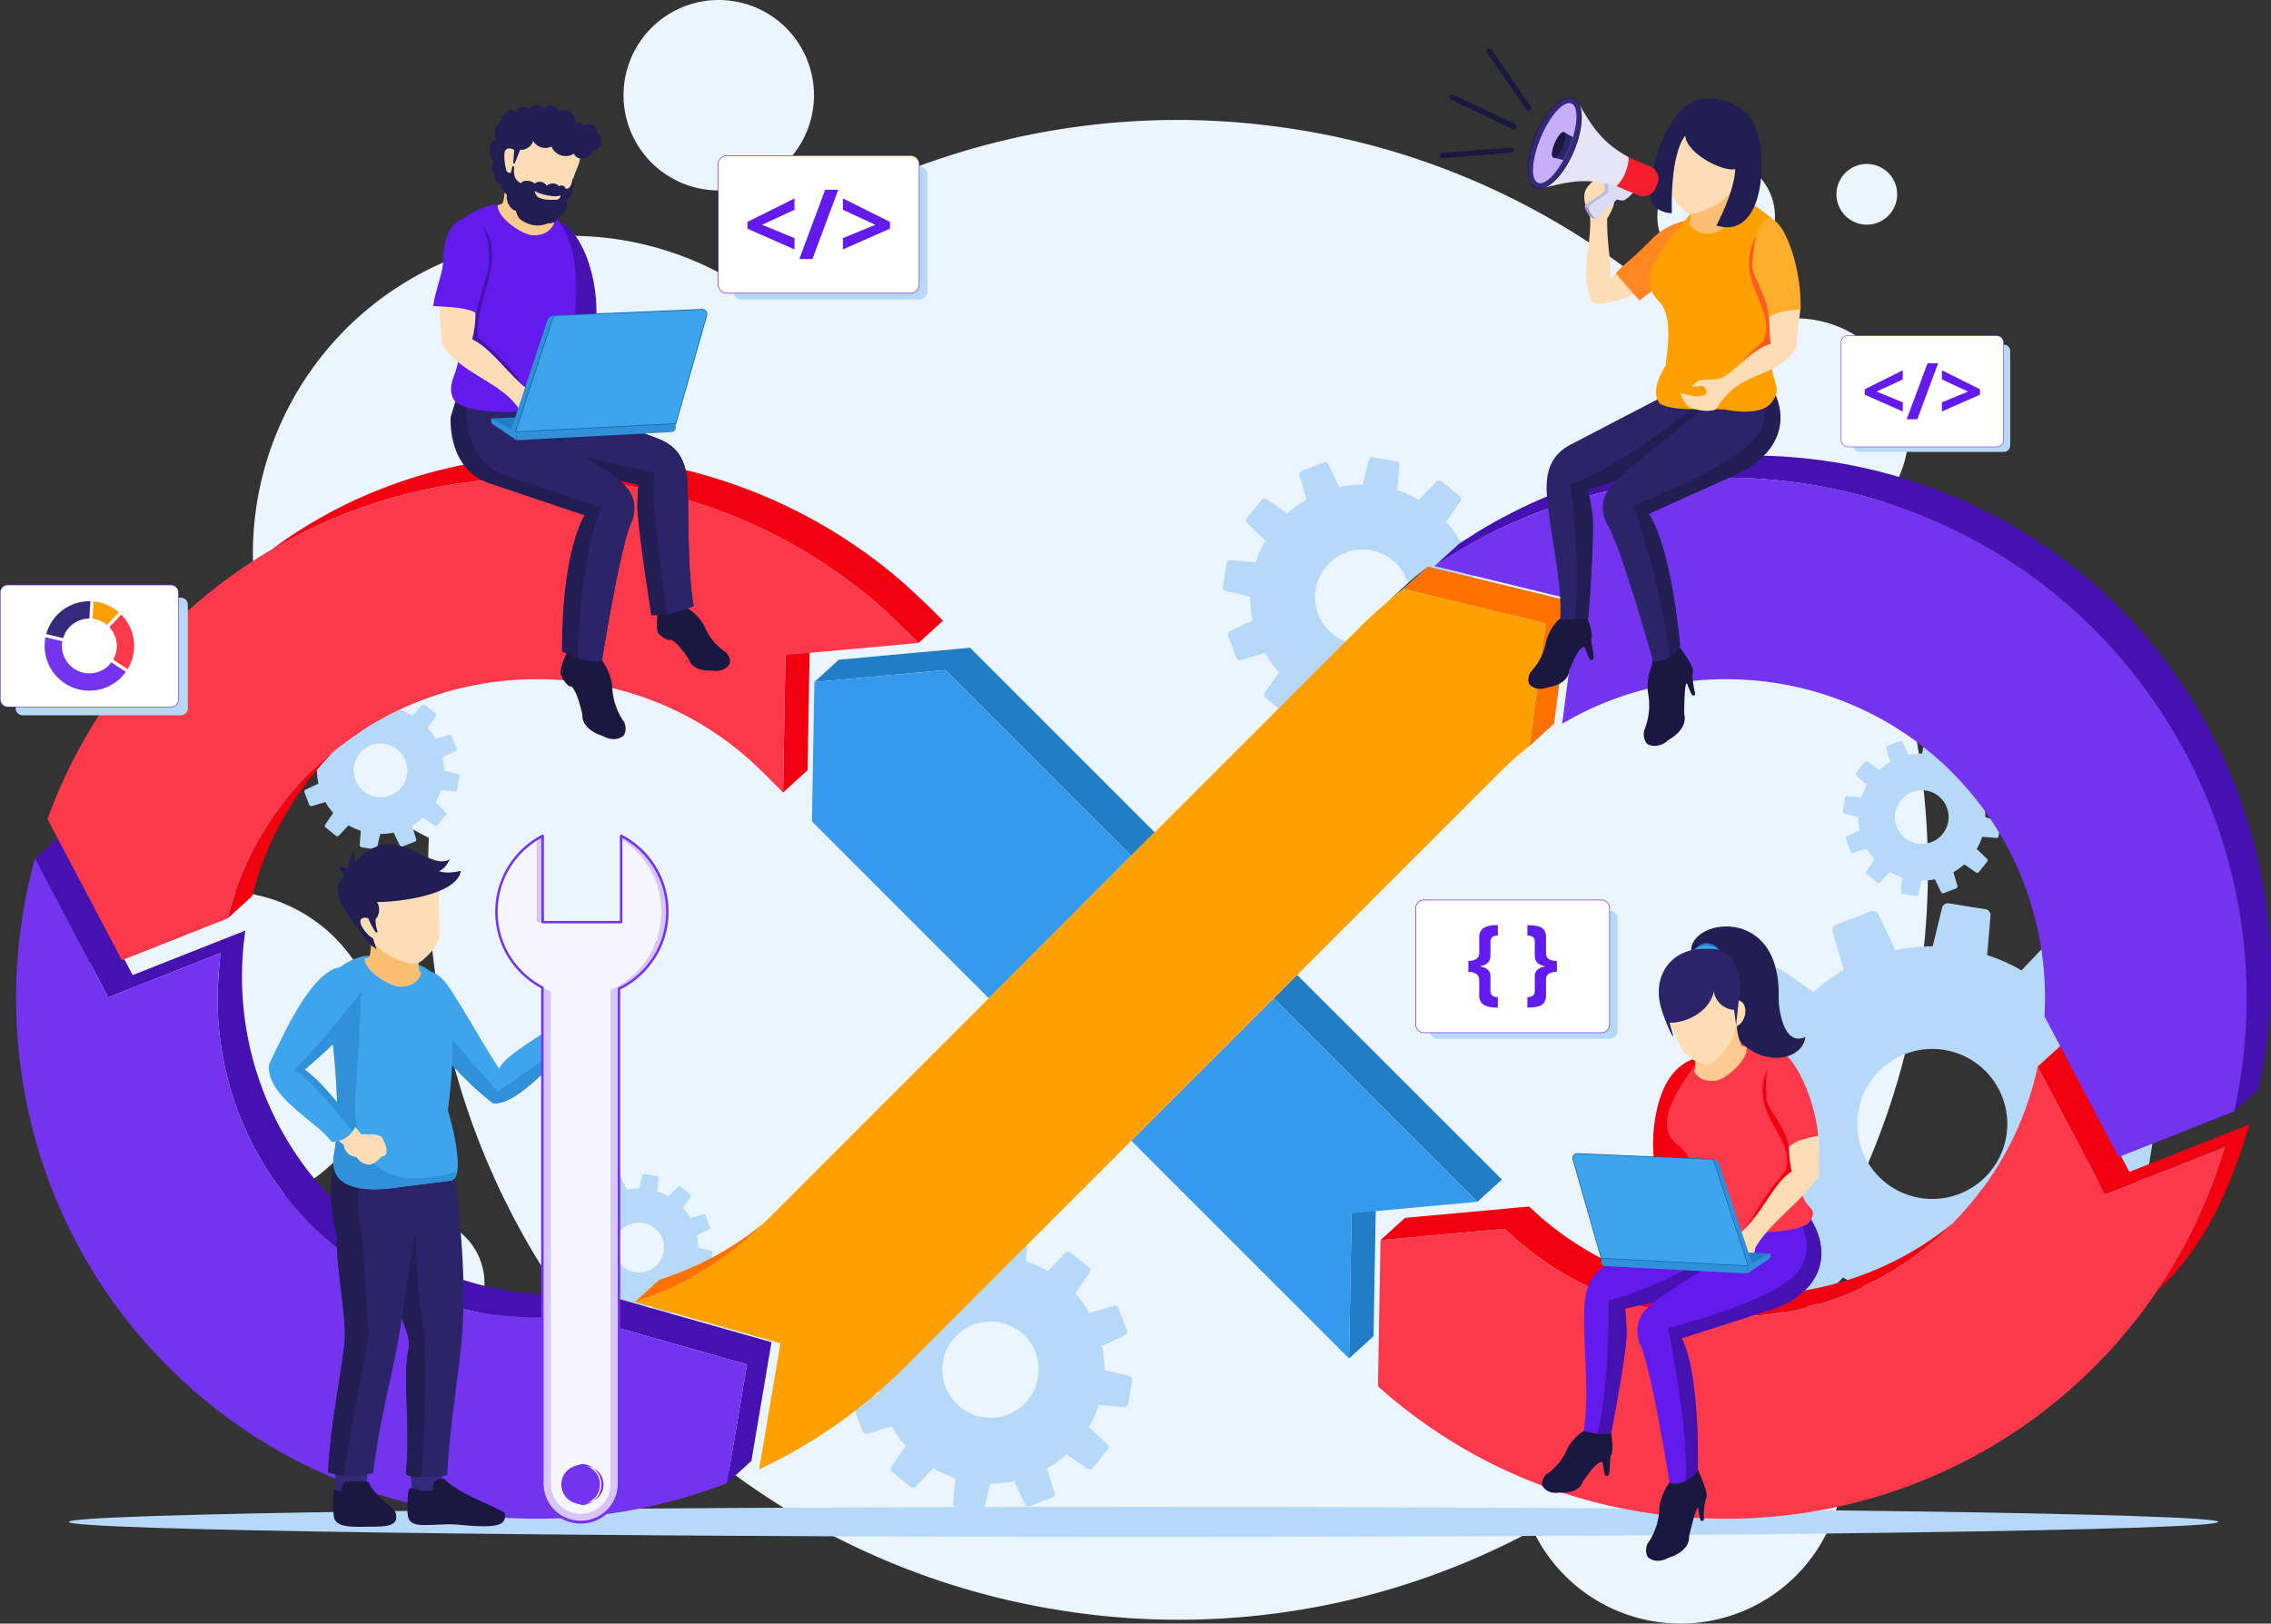 <svg xmlns="http://www.w3.org/2000/svg" width="610" height="436.162" viewBox="0 0 610 436.162">
  <rect x="0" y="0" width="610" height="436.162" fill="#333333" stroke="none"/>
  <g id="Grupo_155893" data-name="Grupo 155893" transform="translate(-180 -17525.004)">
    <g id="Grupo_12" data-name="Grupo 12" transform="translate(197.505 17525.004)">
      <path id="Trazado_140" data-name="Trazado 140" d="M649.791,363.94A42.428,42.428,0,1,1,601.6,399.688a42.429,42.429,0,0,1,48.191-35.748M780.44,124.283a25.577,25.577,0,1,1-29.05,21.549A25.577,25.577,0,0,1,780.44,124.283Zm266.48,42.266a15.792,15.792,0,1,1-17.937,13.306A15.792,15.792,0,0,1,1046.919,166.549ZM698.65,451.243a17.718,17.718,0,1,1-20.124,14.928A17.718,17.718,0,0,1,698.65,451.243Zm387.612-283.106a8.154,8.154,0,1,1-9.261,6.87A8.153,8.153,0,0,1,1086.261,168.137Zm-156.667-9.7A200.519,200.519,0,0,1,1045.079,217.9a30.308,30.308,0,1,1,34.746,48.9A201.534,201.534,0,0,1,1059.952,480.2,43.864,43.864,0,1,1,995.4,535.109a200.493,200.493,0,0,1-124.881,21.808C767.5,541.645,694.338,450.888,698.814,349.075a85.341,85.341,0,1,1,78.852-151.346A200.806,200.806,0,0,1,929.594,158.438Z" transform="translate(-601.136 -124.003)" fill="#ebf5ff" fill-rule="evenodd"/>
    </g>
    <g id="Grupo_13" data-name="Grupo 13" transform="translate(180 17538.055)">
      <path id="Trazado_141" data-name="Trazado 141" d="M1276.377,529a20.148,20.148,0,1,1,16.708,23.08A20.148,20.148,0,0,1,1276.377,529m61.292-20.534a47.444,47.444,0,0,0-5.932-8.208l6.075-8.746a1.582,1.582,0,0,0-.3-2.125l-7.784-6.326a1.577,1.577,0,0,0-2.138.136l-7.37,7.729a48.048,48.048,0,0,0-9.2-4.109l.888-10.626a1.575,1.575,0,0,0-1.323-1.69l-9.9-1.586a1.583,1.583,0,0,0-1.784,1.187l-2.516,10.365a47.43,47.43,0,0,0-10.025,1.048l-4.54-9.641a1.578,1.578,0,0,0-1.992-.8l-9.37,3.578a1.576,1.576,0,0,0-.952,1.919l3.006,10.241a47.429,47.429,0,0,0-8.167,5.909l-8.746-6.074a1.583,1.583,0,0,0-2.125.3l-6.325,7.785a1.575,1.575,0,0,0,.136,2.137l7.728,7.371a48.043,48.043,0,0,0-4.108,9.2l-10.626-.889a1.577,1.577,0,0,0-1.69,1.323l-1.586,9.9a1.581,1.581,0,0,0,1.186,1.783l10.365,2.516A47.442,47.442,0,0,0,1249.6,542.1l-9.641,4.541a1.576,1.576,0,0,0-.8,1.991l3.578,9.37a1.576,1.576,0,0,0,1.919.951l10.241-3.005a47.481,47.481,0,0,0,5.877,8.13l-6.049,8.784a1.581,1.581,0,0,0,.3,2.12l7.784,6.326a1.576,1.576,0,0,0,2.141-.141l7.329-7.745a47.984,47.984,0,0,0,9.192,4.117l-.848,10.647a1.577,1.577,0,0,0,1.324,1.684l9.9,1.586a1.58,1.58,0,0,0,1.785-1.191l2.471-10.359a47.425,47.425,0,0,0,10.026-1.038l4.586,9.637a1.576,1.576,0,0,0,1.988.8l9.37-3.579a1.575,1.575,0,0,0,.949-1.925l-3.041-10.213a47.405,47.405,0,0,0,8.172-5.9l8.785,6.049a1.581,1.581,0,0,0,2.12-.3l6.325-7.784a1.575,1.575,0,0,0-.14-2.141l-7.745-7.328a47.989,47.989,0,0,0,4.117-9.193l10.647.848a1.575,1.575,0,0,0,1.684-1.323l1.587-9.9a1.582,1.582,0,0,0-1.193-1.785l-10.358-2.47a47.4,47.4,0,0,0-1.039-10.027l9.638-4.585a1.576,1.576,0,0,0,.8-1.988l-3.578-9.37a1.577,1.577,0,0,0-1.926-.95Z" transform="translate(-777.252 -243.296)" fill="#b7d9f9" fill-rule="evenodd"/>
      <path id="Trazado_142" data-name="Trazado 142" d="M1073.17,336.169a12.751,12.751,0,1,1,10.574,14.607,12.751,12.751,0,0,1-10.574-14.607m38.791-13a30.033,30.033,0,0,0-3.754-5.195l3.845-5.535a1,1,0,0,0-.191-1.345l-4.926-4a1,1,0,0,0-1.353.086l-4.665,4.891a30.406,30.406,0,0,0-5.82-2.6l.563-6.725a1,1,0,0,0-.837-1.07l-6.268-1a1,1,0,0,0-1.129.75l-1.592,6.561a30.018,30.018,0,0,0-6.344.663l-2.874-6.1a1,1,0,0,0-1.261-.507l-5.93,2.265a1,1,0,0,0-.6,1.214l1.9,6.481a30.015,30.015,0,0,0-5.168,3.74l-5.535-3.845a1,1,0,0,0-1.345.191l-4,4.926a1,1,0,0,0,.086,1.353l4.891,4.665a30.345,30.345,0,0,0-2.6,5.821l-6.725-.563a1,1,0,0,0-1.07.837l-1,6.268a1,1,0,0,0,.75,1.129l6.56,1.592a29.967,29.967,0,0,0,.664,6.344l-6.1,2.874a1,1,0,0,0-.508,1.26l2.265,5.93a1,1,0,0,0,1.214.6l6.482-1.9a29.99,29.99,0,0,0,3.72,5.146l-3.829,5.56a1,1,0,0,0,.193,1.342l4.926,4a1,1,0,0,0,1.356-.089l4.638-4.9a30.392,30.392,0,0,0,5.818,2.605l-.537,6.739a1,1,0,0,0,.838,1.065l6.268,1a1,1,0,0,0,1.13-.755l1.563-6.556a29.981,29.981,0,0,0,6.346-.657l2.9,6.1a1,1,0,0,0,1.259.5l5.93-2.265a1,1,0,0,0,.6-1.218l-1.925-6.464a30.041,30.041,0,0,0,5.172-3.735l5.56,3.829a1,1,0,0,0,1.341-.193l4-4.926a1,1,0,0,0-.088-1.355l-4.9-4.638a30.372,30.372,0,0,0,2.605-5.818l6.738.537a1,1,0,0,0,1.066-.837l1-6.268a1,1,0,0,0-.755-1.129l-6.556-1.564a29.977,29.977,0,0,0-.657-6.346l6.1-2.9a1,1,0,0,0,.5-1.259l-2.265-5.93a1,1,0,0,0-1.218-.6Z" transform="translate(-719.778 -190.85)" fill="#b7d9f9" fill-rule="evenodd"/>
      <path id="Trazado_143" data-name="Trazado 143" d="M1301.772,429.187a7.206,7.206,0,1,1,5.976,8.255,7.206,7.206,0,0,1-5.976-8.255m21.922-7.344a16.949,16.949,0,0,0-2.122-2.936l2.173-3.128a.565.565,0,0,0-.108-.76l-2.784-2.263a.565.565,0,0,0-.764.049l-2.636,2.765a17.171,17.171,0,0,0-3.29-1.47l.318-3.8a.564.564,0,0,0-.473-.6l-3.543-.567a.566.566,0,0,0-.638.424l-.9,3.708a16.979,16.979,0,0,0-3.585.374l-1.624-3.448a.564.564,0,0,0-.712-.287l-3.352,1.28a.564.564,0,0,0-.34.686l1.075,3.663a17,17,0,0,0-2.921,2.113l-3.128-2.172a.566.566,0,0,0-.76.107l-2.262,2.785a.563.563,0,0,0,.049.764l2.764,2.636a17.189,17.189,0,0,0-1.469,3.29l-3.8-.318a.563.563,0,0,0-.6.473l-.567,3.543a.567.567,0,0,0,.424.638l3.708.9a16.954,16.954,0,0,0,.375,3.586l-3.448,1.624a.564.564,0,0,0-.287.712l1.28,3.351a.565.565,0,0,0,.686.341l3.663-1.075a16.946,16.946,0,0,0,2.1,2.908l-2.164,3.142a.565.565,0,0,0,.109.758l2.784,2.263a.564.564,0,0,0,.766-.05l2.621-2.77a17.2,17.2,0,0,0,3.288,1.472l-.3,3.808a.564.564,0,0,0,.473.6l3.543.567a.565.565,0,0,0,.638-.426l.883-3.7a16.924,16.924,0,0,0,3.586-.371l1.64,3.447a.564.564,0,0,0,.712.285l3.352-1.28a.564.564,0,0,0,.339-.689l-1.088-3.653a16.953,16.953,0,0,0,2.923-2.111l3.142,2.164a.565.565,0,0,0,.758-.108l2.262-2.784a.564.564,0,0,0-.05-.766l-2.77-2.621a17.206,17.206,0,0,0,1.472-3.288l3.808.3a.564.564,0,0,0,.6-.474l.567-3.542a.566.566,0,0,0-.426-.639l-3.7-.883a16.886,16.886,0,0,0-.371-3.586l3.448-1.641a.563.563,0,0,0,.284-.711l-1.28-3.352a.564.564,0,0,0-.689-.339Z" transform="translate(-792.691 -223.877)" fill="#b7d9f9" fill-rule="evenodd"/>
      <path id="Trazado_144" data-name="Trazado 144" d="M929.1,634.361a12.926,12.926,0,1,1,10.719,14.808A12.925,12.925,0,0,1,929.1,634.361m39.323-13.173a30.4,30.4,0,0,0-3.807-5.266l3.9-5.611a1.015,1.015,0,0,0-.193-1.364l-4.994-4.058a1.011,1.011,0,0,0-1.371.087l-4.729,4.959a30.8,30.8,0,0,0-5.9-2.636l.57-6.817a1.011,1.011,0,0,0-.848-1.084l-6.355-1.017a1.015,1.015,0,0,0-1.144.761l-1.614,6.65a30.477,30.477,0,0,0-6.431.673l-2.913-6.185a1.012,1.012,0,0,0-1.278-.515l-6.012,2.3a1.011,1.011,0,0,0-.61,1.231l1.929,6.57a30.446,30.446,0,0,0-5.239,3.791l-5.611-3.9a1.016,1.016,0,0,0-1.364.193l-4.058,4.994a1.011,1.011,0,0,0,.087,1.371l4.958,4.729a30.784,30.784,0,0,0-2.635,5.9l-6.817-.57a1.011,1.011,0,0,0-1.085.849l-1.017,6.355a1.015,1.015,0,0,0,.761,1.144l6.65,1.614a30.477,30.477,0,0,0,.672,6.432l-6.185,2.913a1.012,1.012,0,0,0-.515,1.278l2.3,6.011a1.011,1.011,0,0,0,1.231.611l6.571-1.929a30.368,30.368,0,0,0,3.771,5.216L915.21,662.5a1.014,1.014,0,0,0,.2,1.36l4.994,4.059a1.012,1.012,0,0,0,1.374-.09l4.7-4.969a30.819,30.819,0,0,0,5.9,2.641l-.545,6.83a1.012,1.012,0,0,0,.85,1.081l6.354,1.018a1.015,1.015,0,0,0,1.145-.765l1.584-6.645a30.48,30.48,0,0,0,6.433-.666l2.943,6.183a1.01,1.01,0,0,0,1.276.511l6.012-2.3a1.011,1.011,0,0,0,.609-1.234l-1.951-6.553a30.413,30.413,0,0,0,5.242-3.786l5.636,3.881a1.014,1.014,0,0,0,1.36-.2l4.058-4.994a1.011,1.011,0,0,0-.09-1.374l-4.969-4.7a30.781,30.781,0,0,0,2.641-5.9l6.83.544a1.011,1.011,0,0,0,1.081-.848l1.018-6.355a1.014,1.014,0,0,0-.765-1.145l-6.646-1.586a30.44,30.44,0,0,0-.666-6.433L978,627.133a1.01,1.01,0,0,0,.51-1.276l-2.3-6.012a1.013,1.013,0,0,0-1.236-.609Z" transform="translate(-675.803 -281.504)" fill="#b7d9f9" fill-rule="evenodd"/>
      <path id="Trazado_145" data-name="Trazado 145" d="M807.507,596.155a6.706,6.706,0,1,1,5.561,7.682,6.706,6.706,0,0,1-5.561-7.682m20.4-6.835a15.775,15.775,0,0,0-1.974-2.732l2.022-2.911a.527.527,0,0,0-.1-.707l-2.591-2.106a.525.525,0,0,0-.711.045l-2.453,2.573a16,16,0,0,0-3.062-1.367l.3-3.537a.525.525,0,0,0-.44-.563l-3.3-.528a.527.527,0,0,0-.594.394l-.837,3.45a15.781,15.781,0,0,0-3.336.349l-1.511-3.209a.525.525,0,0,0-.663-.267l-3.119,1.191a.526.526,0,0,0-.316.639l1,3.409a15.745,15.745,0,0,0-2.718,1.967l-2.911-2.022a.526.526,0,0,0-.707.1l-2.105,2.591a.524.524,0,0,0,.045.711l2.572,2.454a16.005,16.005,0,0,0-1.367,3.061l-3.537-.3a.525.525,0,0,0-.563.44l-.528,3.3a.527.527,0,0,0,.4.593l3.45.837a15.783,15.783,0,0,0,.349,3.337l-3.209,1.511a.525.525,0,0,0-.267.663l1.191,3.119a.525.525,0,0,0,.638.317l3.409-1a15.786,15.786,0,0,0,1.956,2.707l-2.013,2.923a.526.526,0,0,0,.1.706l2.591,2.106a.525.525,0,0,0,.713-.047l2.439-2.578a15.982,15.982,0,0,0,3.059,1.37l-.282,3.543a.524.524,0,0,0,.44.561l3.3.528a.526.526,0,0,0,.594-.4l.823-3.447a15.785,15.785,0,0,0,3.337-.346l1.526,3.208a.525.525,0,0,0,.662.266l3.119-1.191a.524.524,0,0,0,.316-.641l-1.013-3.4a15.768,15.768,0,0,0,2.72-1.964l2.924,2.013a.526.526,0,0,0,.705-.1l2.106-2.591a.525.525,0,0,0-.047-.713l-2.578-2.439a15.96,15.96,0,0,0,1.37-3.059l3.544.282a.525.525,0,0,0,.561-.441l.528-3.3a.525.525,0,0,0-.4-.594l-3.448-.822a15.783,15.783,0,0,0-.346-3.338l3.208-1.526a.525.525,0,0,0,.265-.662l-1.191-3.119a.525.525,0,0,0-.641-.316Z" transform="translate(-642.48 -275.144)" fill="#b7d9f9" fill-rule="evenodd"/>
      <path id="Trazado_146" data-name="Trazado 146" d="M706.517,411.162a7.206,7.206,0,1,1,5.976,8.255,7.206,7.206,0,0,1-5.976-8.255m21.922-7.344a17,17,0,0,0-2.122-2.936l2.173-3.128a.565.565,0,0,0-.108-.759l-2.784-2.262a.563.563,0,0,0-.764.048l-2.636,2.765a17.167,17.167,0,0,0-3.289-1.47l.318-3.8a.564.564,0,0,0-.474-.6l-3.542-.568a.566.566,0,0,0-.638.424l-.9,3.707a16.977,16.977,0,0,0-3.585.376l-1.624-3.449a.564.564,0,0,0-.712-.286l-3.352,1.28a.564.564,0,0,0-.34.686l1.075,3.662a17.012,17.012,0,0,0-2.921,2.114l-3.128-2.173a.567.567,0,0,0-.76.108l-2.262,2.785a.562.562,0,0,0,.049.764l2.764,2.636a17.15,17.15,0,0,0-1.47,3.29l-3.8-.318a.564.564,0,0,0-.6.473l-.568,3.542a.566.566,0,0,0,.424.638l3.708.9a16.985,16.985,0,0,0,.374,3.586l-3.448,1.624a.564.564,0,0,0-.287.712l1.28,3.351a.564.564,0,0,0,.686.34l3.663-1.075a16.944,16.944,0,0,0,2.1,2.908l-2.164,3.142a.567.567,0,0,0,.109.759l2.784,2.262a.564.564,0,0,0,.766-.051l2.621-2.77a17.206,17.206,0,0,0,3.288,1.473l-.3,3.808a.565.565,0,0,0,.473.6l3.543.567a.565.565,0,0,0,.638-.426l.884-3.7a16.977,16.977,0,0,0,3.586-.371l1.64,3.447a.565.565,0,0,0,.711.285l3.352-1.28a.564.564,0,0,0,.339-.689l-1.088-3.653a16.932,16.932,0,0,0,2.922-2.11l3.142,2.164a.566.566,0,0,0,.759-.109l2.262-2.783a.565.565,0,0,0-.05-.766l-2.771-2.621a17.138,17.138,0,0,0,1.473-3.288l3.808.3a.563.563,0,0,0,.6-.474l.568-3.542a.565.565,0,0,0-.426-.638l-3.7-.883a16.915,16.915,0,0,0-.372-3.586l3.448-1.641a.563.563,0,0,0,.284-.711l-1.28-3.352a.563.563,0,0,0-.689-.339Z" transform="translate(-611.43 -218.388)" fill="#b7d9f9" fill-rule="evenodd"/>
      <path id="Trazado_147" data-name="Trazado 147" d="M891.206,706.04c159.451,0,288.711,1.81,288.711,4.044s-129.26,4.044-288.711,4.044S602.5,712.318,602.5,710.084s129.26-4.044,288.711-4.044" transform="translate(-584.045 -314.292)" fill="#b7d9f9" fill-rule="evenodd"/>
      <path id="Trazado_148" data-name="Trazado 148" d="M663.863,424.265l6.581-5.985L672,412.906A85.482,85.482,0,0,1,702.66,370.5l3.516-2.44-6.58,5.985-3.516,2.44a85.046,85.046,0,0,0-32.217,47.784m149.2-33.834,6.58-5.985.643-36.915-6.58,5.985ZM852.472,340.7c-3.561-3.383-6.759-6.444-10.6-9.571-47.469-38.66-116.664-42.64-166.184-5.979,4.133-2.3,7.858-4.382,12.184-6.38,50.685-23.421,111.318-14.493,152.814,22.971l5.2,4.945,3.567,3.567,6.58-5.985Z" transform="translate(-602.732 -190.579)" fill="#f20010" fill-rule="evenodd"/>
      <path id="Trazado_149" data-name="Trazado 149" d="M851.688,523.094l6.58-5.985A84.745,84.745,0,0,1,828.9,534.048l-1.18.385-6.58,5.985a84.588,84.588,0,0,0,30.551-17.323m209.784-132.053,6.58-5.985,4.319-32.92-38.224-9.308-6.58,5.985,38.224,9.308Z" transform="translate(-650.624 -203.69)" fill="#ff7200" fill-rule="evenodd"/>
      <path id="Trazado_150" data-name="Trazado 150" d="M1116.039,348.814l6.58-5.985-.4.317-.4.319-.4.321-.4.322-.4.324-.4.325-.4.327-.395.329-.394.331-.393.332-.392.334-6.58,5.985.392-.334.393-.332.394-.331.395-.329.4-.327.4-.326.4-.324.4-.322.4-.321.4-.319Z" transform="translate(-739.095 -203.69)" fill="#0b3961" fill-rule="evenodd"/>
      <path id="Trazado_151" data-name="Trazado 151" d="M1149.036,570.969l-33.325,3.041L1109.13,580l33.326-3.041a88.54,88.54,0,0,0,13.41,10.5c37.108,23.464,86.957,15.1,114-20l.935-1.237,6.58-5.985a85.249,85.249,0,0,1-55.875,33.5,86.361,86.361,0,0,1-69.277-19.857Zm168.77,22.559c12.963-11.791,19.772-28.08,24.779-44.634l-32.308,12.771-18.054-34.273-6.58,5.985L1303.7,567.65l32.308-12.771-1.935,6.063A138.649,138.649,0,0,1,1317.806,593.528Z" transform="translate(-738.32 -259.892)" fill="#f20010" fill-rule="evenodd"/>
      <path id="Trazado_152" data-name="Trazado 152" d="M1344.786,476.14l6.58-5.985,1.6-8.516c8.965-57.361-18.026-114.576-68.66-143.416a141.182,141.182,0,0,0-142.594,2.146l-5.156,3.308-6.58,5.985a153.458,153.458,0,0,1,15.8-9.18c51.5-25.545,114.325-17.023,156.9,21.885a140.223,140.223,0,0,1,42.981,129.525Z" transform="translate(-744.668 -190.634)" fill="#4512b1" fill-rule="evenodd"/>
      <path id="Trazado_153" data-name="Trazado 153" d="M1068.585,523.041l6.58-5.985-55.011-54.965-6.257,6.257ZM1034.1,565.128l6.58-5.985.679-39-6.58,5.985ZM932.316,374.2l-35.249,3.216-6.58,5.985,35.249-3.216,49.876,49.876,6.282-6.283Z" transform="translate(-671.741 -213.243)" fill="#217dc5" fill-rule="evenodd"/>
      <path id="Trazado_154" data-name="Trazado 154" d="M775.325,620.8l6.58-5.985,5.4-31.906-46.7-13.23c-15.435,1.528-29.931-.364-44.225-6.561a85.514,85.514,0,0,1-50.717-88.343l.308-2.431L615.718,484.3l-19.665-37.332-6.58,5.985,19.665,37.332,30.255-11.96c-.273.525-.786,8.513-.821,9.754a85.451,85.451,0,0,0,93.093,87.814l2.362-.234,46.7,13.23Z" transform="translate(-580.08 -235.402)" fill="#4512b1" fill-rule="evenodd"/>
      <path id="Trazado_155" data-name="Trazado 155" d="M665,387.634c33.317-33.317,88.11-33.317,121.426,0l5.458,5.457.643-36.915,35.753-3.262-3.566-3.567c-54.45-54.449-143.549-54.449-198,0a138.713,138.713,0,0,0-32.4,50.871L614.3,438.147l28.389-11.221A84.971,84.971,0,0,1,665,387.634" transform="translate(-581.555 -193.24)" fill="#fb394b" fill-rule="evenodd"/>
      <path id="Trazado_156" data-name="Trazado 156" d="M661.307,553.842a85.951,85.951,0,0,1-24.134-72.9L606.918,492.9l-19.665-37.332c-12.973,47.078-1.05,99.737,35.768,136.555,40.391,40.391,99.847,50.82,150.083,31.288l5.4-31.907-46.7-13.23a85.885,85.885,0,0,1-70.5-24.437" transform="translate(-577.86 -238.022)" fill="#7433ee" fill-rule="evenodd"/>
      <path id="Trazado_157" data-name="Trazado 157" d="M1012.884,547.861l58.487,58.488.679-39,33.806-3.085-54.687-54.692Z" transform="translate(-709.012 -254.464)" fill="#369aec" fill-rule="evenodd"/>
      <path id="Trazado_158" data-name="Trazado 158" d="M975.326,432.682,925.45,382.806,890.2,386.022l-.652,37.457,47.49,47.5Z" transform="translate(-671.456 -215.864)" fill="#369aec" fill-rule="evenodd"/>
      <path id="Trazado_159" data-name="Trazado 159" d="M1164.267,374.632c32.923-19.527,76.5-15.192,104.694,13a85.747,85.747,0,0,1,24.852,65.581l19.916,37.808,31.058-12.276a140.221,140.221,0,0,0-37.54-129.4c-47.989-47.989-122.9-53.683-177.271-17.08l38.615,9.4Z" transform="translate(-744.668 -193.24)" fill="#7433ee" fill-rule="evenodd"/>
      <path id="Trazado_160" data-name="Trazado 160" d="M1262.314,578.332c-32.9,32.9-86.732,33.311-120.157,1.242l-33.326,3.041-.683,39.256c54.793,49.137,139.814,47.386,192.452-5.252a138.791,138.791,0,0,0,35.106-59.119L1303.4,570.27,1285.344,536a85.048,85.048,0,0,1-23.03,42.335" transform="translate(-738.021 -262.512)" fill="#fb394b" fill-rule="evenodd"/>
      <path id="Trazado_161" data-name="Trazado 161" d="M893.784,560.418l60.711-60.71,38.286-38.292,60.71-60.711a85.215,85.215,0,0,1,7.981-7.043l4.319-32.92-38.224-9.308a139.875,139.875,0,0,0-12.362,10.984l-60.71,60.711-38.287,38.292L855.5,522.131a84.874,84.874,0,0,1-34.36,20.906l39.118,11.082L854.519,588a138.782,138.782,0,0,0,39.265-27.582" transform="translate(-650.624 -206.311)" fill="#ffa000" fill-rule="evenodd"/>
      <path id="Trazado_162" data-name="Trazado 162" d="M1181.779,361.593s1.958,4.736,1.379,6.195c-.228.572.586,3.624.611,5.189.011.668-.587.581-.708.708-.319.337-1.724-3.461-1.724-3.461s-1.169-1.286-4.172,6.393c0,0,.055,3.468-5.8,4.407,0,0-2.83,1.273-4.841-.811,0,0-.831-1.243.267-3.279a15.872,15.872,0,0,0,4.235-8.461,13.526,13.526,0,0,1,3.16-5.473s1.883-1.552,2.7-.954,4.893-.453,4.893-.453" transform="translate(-755.706 -209.404)" fill="#1a1840" fill-rule="evenodd"/>
      <path id="Trazado_163" data-name="Trazado 163" d="M1219.993,373.139s3.733,4.851,4,6.56a2.907,2.907,0,0,1-.115,1.271,24.778,24.778,0,0,0,.712,5.075c.161.684-.392.556-.487.693-.329.476-1.7-3.283-1.7-3.283s-.69-1.045-.741,8.269c0,0,1.465,3.634-4.326,7,0,0-2.468,2.491-5.433,1.109,0,0-1.381-.973-1.048-3.565a17.94,17.94,0,0,0,1.033-10.639,15.276,15.276,0,0,1,1.112-7.052s.131-2.781.873-3.356c2.132-1.655,4.966.257,6.114-2.081" transform="translate(-769.283 -212.92)" fill="#1a1840" fill-rule="evenodd"/>
      <path id="Trazado_164" data-name="Trazado 164" d="M1203.4,277.806l-23.536,12.255c-5.4,2.809-6.982,7.28-6.5,13.655.748,9.939,4.164,23.269,3.589,33.209a19.749,19.749,0,0,0,7.52-.268s1.778-22.082,1.1-28.051c0,0-.85-5.249-1.172-6.184l24.616-8.409,8.262-16.686Z" transform="translate(-757.854 -183.744)" fill="#2b2468" fill-rule="evenodd"/>
      <path id="Trazado_165" data-name="Trazado 165" d="M1183.555,337.132a23.036,23.036,0,0,0,3.7-.476s1.778-22.082,1.1-28.051c0,0-.85-5.249-1.172-6.184l24.616-8.409,8.262-16.686-.908.031c-11.843,9.738-25.289,19.154-36.726,23.425,0,0,2.967,21.868,1.127,36.35" transform="translate(-760.64 -183.744)" fill="#221e54" fill-rule="evenodd"/>
      <path id="Trazado_166" data-name="Trazado 166" d="M1232.675,294.588l-25.39,11.446s5.51,6.34,8.451,35.188c-.539,1.344-3.4,4.978-7.237,4.441,0,0-9.159-32.818-12.556-37.075-2.975-7.082,1.414-10.428,5.751-14.341l18.483-15.12.915-4.315,16.494-6.378c6.672,7.2,8.405,18.482-4.91,26.154" transform="translate(-764.459 -181.036)" fill="#2b2468" fill-rule="evenodd"/>
      <path id="Trazado_167" data-name="Trazado 167" d="M1236.311,294.588l-25.39,11.446s5.51,6.34,8.451,35.188a8.609,8.609,0,0,1-2.923,3.326c-1.2-16.019-9.235-39.6-9.539-40.876,5.335-2.03,23.955-9.538,31.542-16.827,5.414-5.2,4.156-11.917.39-17.492l2.379-.919c6.672,7.2,8.405,18.482-4.91,26.154" transform="translate(-768.095 -181.036)" fill="#221e54" fill-rule="evenodd"/>
      <path id="Trazado_168" data-name="Trazado 168" d="M1193.96,203.761c1.125-2.207,2.564-4.09,1.612-6.4,1.307-1.047.179-2.943-.682-3.9a4.1,4.1,0,0,0-5.417.821c-1.457,1.469-2.807,3.242-.09,8.979.516,8.036-3.111,14.213.574,22.946,6.054,1.666,17.722-5.834,20.355-6.341,9.514-2.538,8.582-8.315,5.058-11.795-.952-.869-13.869,7.375-20.731,11.526.663-3.815-.719-7.966-.679-15.836" transform="translate(-762.282 -158.002)" fill="#fdddb6" fill-rule="evenodd"/>
      <path id="Trazado_169" data-name="Trazado 169" d="M1224.8,210.089c-5.085-2.971-12.062.913-14.781,3.683-6.666,6.8-7.057,6.3-10.065,9.523l6.384,7.376,15.568-12.166Z" transform="translate(-765.977 -162.945)" fill="#ff8622" fill-rule="evenodd"/>
      <path id="Trazado_170" data-name="Trazado 170" d="M1225.29,203.43c-2.175,4.452-18.079,17.236-9.768,25.328,3.442,3.352,2.772,10.588,1.827,17.39,0,0-4.636,6.753-1.441,10.215,4.129,2.216,13.065,1.118,17.477,1.519,0,0,9.548,2.2,12.561-2,2.7-3.767.438-4.513-.148-9.908-1.459-13.44,3.46-28.419,3.237-35.928-1.486-2.675-8.547-8.219-10.084-7.632Z" transform="translate(-769.991 -160.92)" fill="#ffa000" fill-rule="evenodd"/>
      <path id="Trazado_171" data-name="Trazado 171" d="M1250.247,242.034s-7.378,6.617-10.66,11.939l-4.5,4.186,11.22-9.511,9.471-9.2,2.914-12.346-5.275-9.13-2.856-7.218c-10.985,13.568,4.008,21.534-.316,31.276" transform="translate(-776.676 -163.473)" fill="#ff5a1f" fill-rule="evenodd"/>
      <path id="Trazado_172" data-name="Trazado 172" d="M1234.469,270.268c-1.475.555-3.681.532-6.985-.542-.726-.236-3.5-4.359-1.824-3.783a15.388,15.388,0,0,0,4.063.81c.757-.1,2.062-.255,2.352-.963.09-.22-.5-1.934-1.306-1.844-.307.035-1.292.125-1.588.209-.259.074-1.288-.262-1.063-.394a5.838,5.838,0,0,0,1.518-1.164c.321-.444,5.33-.363,5.834-.566,4.124-1.661,8.715-8.052,13.782-9.395-.229-2.609-.286-5.193-.581-8.755l8.569-.837c-.228,2.744-.911,6.464-1.027,10.546-4.562,7.382-12.338,6.551-18.057,12.046a32.367,32.367,0,0,0-3.687,4.632" transform="translate(-773.644 -173.305)" fill="#fdddb6" fill-rule="evenodd"/>
      <path id="Trazado_173" data-name="Trazado 173" d="M1257.1,234.943c-.386-5.859-4.351-10.835-4.442-13.9,1.948-26.468,13.479-5.981,13.019,11.821-4.151.22-6.257.669-8.577,2.079" transform="translate(-782.026 -162.748)" fill="#ffae2b" fill-rule="evenodd"/>
      <path id="Trazado_174" data-name="Trazado 174" d="M1226.582,198.254s2.552,2.324,1.23,5.127c0,0,1.5,3.6,6.523,2.614,2.68-.568,9.021-5.97,8.316-9.458,0,0-1.168.1-1.556-.606a19.219,19.219,0,0,1-1.195-8.28Z" transform="translate(-774.086 -156.437)" fill="#fcbe72" fill-rule="evenodd"/>
      <path id="Trazado_175" data-name="Trazado 175" d="M1221.452,179.36a41.994,41.994,0,0,0-.187,7.7c-.26,2,2.837,6.4,4.521,6.918.893.275,3.581.387,9.094-3.186a16.855,16.855,0,0,0,3.427-3.772s6.131-8.945,4.638-12.5c0,0-2.361-8.286-9.889-8.411,0,0-8.632-1.553-10.1,2.685-2.888,3.932-1.876,7.282-1.507,10.562" transform="translate(-772.379 -149.794)" fill="#fdddb6" fill-rule="evenodd"/>
      <path id="Trazado_176" data-name="Trazado 176" d="M1230.984,196.156s4.785-8.792,5.078-15.171c-3.2.883-13.126-4.178-13.423-8.932,0,0-3.958,3.639-3.629,20.783,0,0-5.126.184-5.972-4.923.351-8.821,5.511-26.605,16.208-25.9,9.078.6,12.6,5.7,13.561,12.781,1.409,10.438-1.337,24.62-11.823,21.364" transform="translate(-769.961 -148.623)" fill="#221e54" fill-rule="evenodd"/>
      <path id="Trazado_177" data-name="Trazado 177" d="M1150.483,142.9h0a.72.72,0,0,1,1,.184l10.443,15.176a.719.719,0,0,1-.184,1h0a.72.72,0,0,1-1-.184L1150.3,143.894a.719.719,0,0,1,.184-1" transform="translate(-750.818 -142.771)" fill="#1a1840" fill-rule="evenodd"/>
      <path id="Trazado_178" data-name="Trazado 178" d="M1135.8,160.9h0a.72.72,0,0,1,.956-.339l16.632,7.921a.72.72,0,0,1,.339.956h0a.719.719,0,0,1-.956.339l-16.633-7.921a.72.72,0,0,1-.339-.956" transform="translate(-746.419 -148.166)" fill="#1a1840" fill-rule="evenodd"/>
      <path id="Trazado_179" data-name="Trazado 179" d="M1132.077,183.189h0a.719.719,0,0,1,.659-.772l18.365-1.456a.72.72,0,0,1,.772.659h0a.719.719,0,0,1-.659.772l-18.364,1.456a.72.72,0,0,1-.772-.659" transform="translate(-745.307 -154.399)" fill="#1a1840" fill-rule="evenodd"/>
      <path id="Trazado_180" data-name="Trazado 180" d="M1200.114,196.271a7.422,7.422,0,0,1-2.517,2.212,3.572,3.572,0,0,1-1.814-.261l-5.655,5.307a5.226,5.226,0,0,1-2.114-3.094c.942-1.5,4-2.561,5.367-4.3q-.038-1.455-.076-2.911a3.668,3.668,0,0,1,2.486-.031c-.009.967,1.71,1.949,4.323,3.082" transform="translate(-762.341 -158.063)" fill="#bcbbe2" fill-rule="evenodd"/>
      <path id="Trazado_181" data-name="Trazado 181" d="M1201.455,196.766a7.421,7.421,0,0,1-2.517,2.212,3.579,3.579,0,0,1-1.814-.26l-5.655,5.307a5.23,5.23,0,0,1-2.114-3.095c.942-1.5,4-2.562,5.367-4.3q-.039-1.455-.076-2.911a3.667,3.667,0,0,1,2.486-.031c-.009.967,1.71,1.949,4.323,3.082" transform="translate(-762.75 -158.214)" fill="#dcdcf4" fill-rule="evenodd"/>
      <path id="Trazado_182" data-name="Trazado 182" d="M1188.014,203.694l.933.344a5.6,5.6,0,0,0,2.114,3.095l-.933-.345a5.374,5.374,0,0,1-2.114-3.094" transform="translate(-762.341 -161.322)" fill="#9592c5" fill-rule="evenodd"/>
      <path id="Trazado_183" data-name="Trazado 183" d="M1208.522,186.9l-7.65-3.225-3.258,7.727,7.65,3.225a3.6,3.6,0,0,0,4.7-1.913l.469-1.114a3.6,3.6,0,0,0-1.912-4.7" transform="translate(-765.265 -155.226)" fill="#f61d2d" fill-rule="evenodd"/>
      <path id="Trazado_184" data-name="Trazado 184" d="M1191.456,186.1c-8.251-2.563-13.28-1.1-20.078.529l9.742-23.109c3.578,6.006,6.044,10.626,13.64,14.743h0a11.849,11.849,0,0,1-3.3,7.835Z" transform="translate(-757.275 -149.089)" fill="#e5e5f7" fill-rule="evenodd"/>
      <path id="Trazado_185" data-name="Trazado 185" d="M1178.337,161.833c-2.856-1.2-7.454,3.234-10.27,9.912s-2.782,13.069.074,14.273,7.455-3.233,10.271-9.912,2.782-13.068-.074-14.273" transform="translate(-755.631 -148.515)" fill="#1a1840" fill-rule="evenodd"/>
      <path id="Trazado_186" data-name="Trazado 186" d="M1178.34,162.061c-2.771-1.168-7.27,3.229-10.049,9.822s-2.786,12.884-.015,14.052,7.269-3.229,10.048-9.822,2.786-12.884.016-14.052" transform="translate(-755.699 -148.587)" fill="#332a7c" fill-rule="evenodd"/>
      <path id="Trazado_187" data-name="Trazado 187" d="M1178.353,163.937c-2.062-.869-5.745,3.2-8.225,9.08s-2.82,11.358-.758,12.227,5.745-3.2,8.225-9.08,2.82-11.358.758-12.227" transform="translate(-756.253 -149.18)" fill="#c7aef9" fill-rule="evenodd"/>
      <path id="Trazado_188" data-name="Trazado 188" d="M1178.693,175.067l-.008,0h0c-.755-.3-1.786,1.06-2.579,2.942s-1.05,3.571-.306,3.9h0s-.027-.011.009,0a.8.8,0,0,0,.218.048l2.374.578a32.6,32.6,0,0,0,2.576-6.134l-2.13-1.241a.842.842,0,0,0-.154-.093" transform="translate(-758.487 -152.591)" fill="#2b2468" fill-rule="evenodd"/>
      <path id="Trazado_189" data-name="Trazado 189" d="M1178.607,175.017c-.582-.245-1.7,1.088-2.495,2.978s-.971,3.62-.39,3.865,1.7-1.088,2.495-2.977.971-3.62.39-3.866" transform="translate(-758.494 -152.581)" fill="#1a1840" fill-rule="evenodd"/>
      <path id="Trazado_190" data-name="Trazado 190" d="M794.186,375.74s-2.089,4.156-1.69,5.839a7.463,7.463,0,0,0,2.313,3.235s1.48-1.214,3.521,7.638c0,0-.616,3.771,5.613,5.734,0,0,2.881,1.842,5.407-.107,0,0,1.105-1.221.234-3.617a17.493,17.493,0,0,1-3.26-9.9,14.89,14.89,0,0,0-2.566-6.472s-.721-2.618-1.549-3.007a23.559,23.559,0,0,0-4.594-.036c-.386.138.487-.127-.806.07a21.119,21.119,0,0,0-2.625.625" transform="translate(-641.887 -213.471)" fill="#1a1840" fill-rule="evenodd"/>
      <path id="Trazado_191" data-name="Trazado 191" d="M830.018,359.26s-.851,4.925.014,6.189a6.608,6.608,0,0,0,2.939,1.938s.837-1.474,5.337,5.191c0,0,.689,3.311,6.46,2.953,0,0,2.966.605,4.433-1.808,0,0,.525-1.36-.956-3.063a15.484,15.484,0,0,1-5.841-7.145,13.191,13.191,0,0,0-4.178-4.531s-2.123-1.074-2.77-.331-5.439.606-5.439.606" transform="translate(-653.214 -208.429)" fill="#1a1840" fill-rule="evenodd"/>
      <path id="Trazado_192" data-name="Trazado 192" d="M789.009,279.952l24.46,9.409c5.609,2.156,7.662,6.368,7.9,12.677.372,9.837-.052,22.579,1.619,32.27,0,0-6.92,2.861-11.37,2.437,0,0-3.782-23.629-3.782-29.562,0,0,.106-4.45.318-5.4l-22.855-5.3-9.964-15.456Z" transform="translate(-636.677 -184.544)" fill="#221e54" fill-rule="evenodd"/>
      <path id="Trazado_193" data-name="Trazado 193" d="M791.68,279.952l24.46,9.408c5.608,2.157,7.662,6.369,7.9,12.678.372,9.837-.052,22.579,1.619,32.27a41.454,41.454,0,0,1-7.214,2.147c-1.118-8.465-3.617-27.906-3.617-32.513,0,0,.106-4.45.318-5.4l-22.855-5.3-8.183-12.694Z" transform="translate(-639.348 -184.544)" fill="#2b2468" fill-rule="evenodd"/>
      <path id="Trazado_194" data-name="Trazado 194" d="M750.012,282.656s-1.2,14.55,11.193,18.152l24.745,8.337s-6.145,9.217-6.04,36.555c0,0,6.993,3.5,10.7,2.543,0,0,5.337-33.226,8.2-37.782,2.131-7.281-2.548-10.076-7.239-13.433l-19.821-12.782-1.377-4.133-18.7-2.764Z" transform="translate(-628.956 -183.751)" fill="#221e54" fill-rule="evenodd"/>
      <path id="Trazado_195" data-name="Trazado 195" d="M786.133,347.678c2.134.7,4.619,1.241,6.371.791,0,0,5.337-33.226,8.2-37.782,2.131-7.281-2.548-10.076-7.239-13.433l-19.821-12.782-1.377-4.133-15.217-2.249-.823,2.631s-1.2,14.55,11.193,18.153l24.746,8.336s-5.761,14.719-6.031,40.468" transform="translate(-630.848 -183.977)" fill="#2b2468" fill-rule="evenodd"/>
      <path id="Trazado_196" data-name="Trazado 196" d="M788.529,208.841s5.355-1,9.729,10.016A41.649,41.649,0,0,1,800.7,237.49l-10.028-.12Z" transform="translate(-640.694 -162.882)" fill="#4512b1" fill-rule="evenodd"/>
      <path id="Trazado_197" data-name="Trazado 197" d="M774.616,204.368c5.915,1.4,12.4,12.887,7.312,37.924,0,0-2.731,11.992-5.681,15.046l-10.49,1.483s-12.551-.01-14.6-3.018c-.691-1.013-1.712-2.886-.28-6.521,4.466-11.339,1.3-34.655,1.659-41.418,1.394-2.381,8.419-5.252,9.792-4.691Z" transform="translate(-629.008 -161.142)" fill="#631aec" fill-rule="evenodd"/>
      <path id="Trazado_198" data-name="Trazado 198" d="M756.879,240.409s8.153,6.752,11.5,12.184l3.967,4.272L760.9,247.159l-9.665-9.386-2.973-12.6,5.383-9.317,2.591-7.336c10.179,8.437-.727,22,.646,31.888" transform="translate(-628.431 -162.792)" fill="#4512b1" fill-rule="evenodd"/>
      <path id="Trazado_199" data-name="Trazado 199" d="M767.143,269.9l4.141-3.975c.36-.345-.833-.559-1.234-.862-5.854-4.416-10.318-11.568-15.547-13.977a27.561,27.561,0,0,0,.839-8.656l-9.5-.449c-.208,3.276.361,6.653.466,10.363,4.919,7.961,16.246,10.237,20.835,17.555" transform="translate(-627.682 -172.98)" fill="#fdddb6" fill-rule="evenodd"/>
      <path id="Trazado_200" data-name="Trazado 200" d="M754.835,233.662c.958-5.236,3.436-10.982,3.528-14.109-.257-11.752-4.466-13.008-8.363-10.571-2.164,1.354-3.982,4.617-3.991,10.051-.006,3.83-2.172,8.284-2.723,12.739,4.236.224,9.182.451,11.549,1.89" transform="translate(-626.917 -162.618)" fill="#631aec" fill-rule="evenodd"/>
      <path id="Trazado_201" data-name="Trazado 201" d="M783.9,198.983s-2.175,2.553-.558,5.093c0,0-1.008,3.651-5.967,3.319-2.653-.22-9.427-4.65-9.174-8.1,0,0,1.138-.045,1.425-.775a18.669,18.669,0,0,0,.138-8.128Z" transform="translate(-634.502 -157.272)" fill="#fdcb90" fill-rule="evenodd"/>
      <path id="Trazado_202" data-name="Trazado 202" d="M789.063,184.893s-1.732,5.853-2.833,8.514c0,0-1.065,2.342-6.168,4.214a3.33,3.33,0,0,1-.788.213c-.979.042-1.251.185-5.892-4.9a17.645,17.645,0,0,1-2.474-4.731s-3.441-10.647-.986-13.856c0,0,2.511-6.1,10.175-4.234,0,0,9.161.715,9.523,5.4,1.885,4.751.686,6.151-.557,9.378" transform="translate(-634.759 -150.989)" fill="#fdddb6" fill-rule="evenodd"/>
      <path id="Trazado_203" data-name="Trazado 203" d="M785.694,196.027c-1.212.716-5.846-.284-6.874-1.246a2.513,2.513,0,0,0,1.04,1.83,8.341,8.341,0,0,0,2.217.565,19.652,19.652,0,0,0,2.776.01,1.061,1.061,0,0,0,.841-1.159m3.37-4.495c-.215.631-.432,3.008-2,2.688-.033-.767-1.112-1.078-1.808-.637.1-.249-1.353-1.45-3.243-.17a2.139,2.139,0,0,0-3.2-.538c-.681-.835-3.147-1.134-3.61-.111-2.431-.974-1.907-3.642-1.873-4.461l-.481-.113a14.518,14.518,0,0,1-.92,3.024c-2.043.8-1.683,4.084-.36,4.263-.91,1.748.767,4.547,2.213,4.677.479,2.242,1.63,2.612,1.63,2.612a7.163,7.163,0,0,0,7.027.772,2.809,2.809,0,0,0,2.889-1.78c.757-.022,2.8-2.175,2.022-4.345a4.331,4.331,0,0,0,1.688-3.3,11.718,11.718,0,0,0,.3-2.721Z" transform="translate(-635.199 -156.601)" fill="#221e54" fill-rule="evenodd"/>
      <path id="Trazado_204" data-name="Trazado 204" d="M787.712,177.617a4.117,4.117,0,0,1-6.041-1.922,3.743,3.743,0,0,1-4.955-1.593c.119.841-1.664,2.765-3.436,2.436,0,0-1.193,3.038-1.513,3.7l-.4-.056.314-3.429c.028-.307-2.43-1.4-2.645.857a14.135,14.135,0,0,0,.561,4.64,1.049,1.049,0,0,0,1.481.394c.034-.2-1.3,5.664-.857,6.5,0,0-2.222-1.745-2.166-3.4-.261.165-2.068-.97-1.612-2.773-.284-.059-1.4-2.725-.246-3.354a3.458,3.458,0,0,1-1.109-2.982s.072-3.1,1.842-2.783c-.211-.026-1.6-3.555,1.451-4.818-.611-1.506,1.743-4.455,4.076-2.422-.3-1.335,2.43-2.466,3.267-.631.2-1.782,4.005-2.084,3.618-.145.424-1.353,3.059-1.988,4.263.316.974-1.118,5.036.191,4.572,3.793a1.207,1.207,0,0,1,2.276.321c.542-1.071,3.441-.806,3.6,1.794.73.151,2.372,3.9-1.28,4.609.056,1.808-3.934,3.527-5.069.954" transform="translate(-633.546 -149.388)" fill="#221e54" fill-rule="evenodd"/>
      <path id="Trazado_205" data-name="Trazado 205" d="M765.717,284.819l6.647,3.716L815.22,286.3l-6.519-3.338Z" transform="translate(-633.748 -185.461)" fill="#217dc5" fill-rule="evenodd"/>
      <path id="Trazado_206" data-name="Trazado 206" d="M765.716,285.63l6.636,3.5.122,2.341-6.229-4.177a1.17,1.17,0,0,1-.532-1Z" transform="translate(-633.747 -186.273)" fill="#3091d8" fill-rule="evenodd"/>
      <path id="Trazado_207" data-name="Trazado 207" d="M818.115,287.459l-42.856,2.233.122,2.341,41.656-2.17a1.2,1.2,0,0,0,1.137-1.262Z" transform="translate(-636.653 -186.83)" fill="#3091d8" fill-rule="evenodd"/>
      <path id="Trazado_208" data-name="Trazado 208" d="M783.011,247.416l-9.638,29.034,1.323.739,11.323-31.482-.939.063a2.333,2.333,0,0,0-2.069,1.646" transform="translate(-636.079 -174.116)" fill="#3091d8" fill-rule="evenodd"/>
      <path id="Trazado_209" data-name="Trazado 209" d="M825.027,243.351,786.114,245a1.4,1.4,0,0,0-1.284.973l-10,30.511,43.317-2.256,8.3-29.08a1.413,1.413,0,0,0-1.419-1.8" transform="translate(-636.523 -173.398)" fill="#1369b1" fill-rule="evenodd"/>
      <path id="Trazado_210" data-name="Trazado 210" d="M825.167,243.656l-38.913,1.653a1.183,1.183,0,0,0-1.091.826l-9.9,30.217,42.856-2.233,8.258-28.934a1.2,1.2,0,0,0-1.207-1.53" transform="translate(-636.653 -173.491)" fill="#3ea5ec" fill-rule="evenodd"/>
      <path id="Trazado_211" data-name="Trazado 211" d="M1225.6,691.721s2.5,5.39,2.394,7.066a2.809,2.809,0,0,1-.38,1.18,24.05,24.05,0,0,0-.406,4.959c.007.682-.49.444-.609.554-.413.38-.908-3.471-.908-3.471s-.431-1.136-2.463,7.675c0,0,.614,3.754-5.589,5.708,0,0-2.868,1.833-5.382-.106,0,0-1.1-1.216-.234-3.6a17.412,17.412,0,0,0,3.245-9.858,14.828,14.828,0,0,1,2.554-6.443s.717-2.607,1.542-2.993c2.373-1.114,4.65,1.3,6.235-.669" transform="translate(-769.55 -309.931)" fill="#1a1840" fill-rule="evenodd"/>
      <path id="Trazado_212" data-name="Trazado 212" d="M1190.05,676.885s.847,4.9-.014,6.162c-.337.492-.217,3.557-.526,5.046-.132.634-.68.424-.822.52-.374.252-.9-3.646-.9-3.646s-.833-1.468-5.313,5.167c0,0-.686,3.3-6.431,2.939,0,0-2.953.6-4.413-1.8,0,0-.523-1.354.951-3.049a15.416,15.416,0,0,0,5.815-7.113,13.124,13.124,0,0,1,4.159-4.511s2.113-1.068,2.757-.329,4.732.613,4.732.613" transform="translate(-757.326 -305.148)" fill="#1a1840" fill-rule="evenodd"/>
      <path id="Trazado_213" data-name="Trazado 213" d="M1219.983,597.923l-24.351,9.365c-5.583,2.147-7.628,6.339-7.865,12.622-.37,9.792,1.491,23.194-.172,32.841a19.424,19.424,0,0,0,7.377.571s4.182-21.377,4.182-27.283c0,0-.249-5.222-.46-6.171l24.981-5.49,9.92-15.386Z" transform="translate(-762.214 -281.369)" fill="#631aec" fill-rule="evenodd"/>
      <path id="Trazado_214" data-name="Trazado 214" d="M1192.93,653.814a22.725,22.725,0,0,0,3.667-.055s4.182-21.377,4.182-27.283c0,0-.249-5.222-.46-6.171l24.981-5.49,9.92-15.386-.89-.07c-12.65,8.2-26.828,15.911-38.474,18.817,0,0,.477,21.693-2.924,35.638" transform="translate(-763.838 -281.806)" fill="#4512b1" fill-rule="evenodd"/>
      <path id="Trazado_215" data-name="Trazado 215" d="M1246.287,617.961l-26.073,8.371s4.681,6.8,4.359,35.313c-.675,1.253-3.87,4.487-7.562,3.538,0,0-5.313-33.076-8.162-37.612-2.121-7.248,2.536-10.032,7.207-13.374l19.733-12.725,1.371-4.114,16.82-4.405c5.721,7.773,6.165,18.988-7.693,25.008" transform="translate(-768.525 -279.855)" fill="#631aec" fill-rule="evenodd"/>
      <path id="Trazado_216" data-name="Trazado 216" d="M1249.892,617.961l-26.073,8.371s4.681,6.8,4.36,35.313a8.47,8.47,0,0,1-3.224,2.926c.6-15.783-4.637-39.71-4.793-40.992,5.437-1.392,24.459-6.665,32.679-12.946,5.865-4.481,5.381-11.181,2.319-17.045l2.425-.636c5.721,7.773,6.165,18.988-7.693,25.008" transform="translate(-772.131 -279.855)" fill="#4512b1" fill-rule="evenodd"/>
      <path id="Trazado_217" data-name="Trazado 217" d="M1227.2,532.407s-8.248-.259-11.78,12.023a41.8,41.8,0,0,0-.734,19.462s-3.989,10.112-.677,10.247l13.113.537Z" transform="translate(-769.856 -261.418)" fill="#f20010" fill-rule="evenodd"/>
      <path id="Trazado_218" data-name="Trazado 218" d="M1229.8,528.051c-1.578,4.549-16.16,18.909-7.2,25.746,3.713,2.832,4.508,7.076,6.367,13.564,0,0-2.694,5.51.792,8.476l11.049,1.6s15.61.19,17.478-3.262c2.143-3.963-1.135-2.517-2.331-7.653-2.979-12.793-1.389-27.646-2.482-34.864-1.746-2.406-9.205-6.929-10.619-6.183Z" transform="translate(-771.993 -259.283)" fill="#fb394b" fill-rule="evenodd"/>
      <path id="Trazado_219" data-name="Trazado 219" d="M1260.041,562.918s-6.344,7.245-8.888,12.762l-3.849,4.563,9.711-10.485,8.061-9.978,1.368-12.249-6.155-8.19-3.6-6.629c-9.009,14.372,6.383,20.3,3.35,30.206" transform="translate(-780.396 -261.512)" fill="#f20010" fill-rule="evenodd"/>
      <path id="Trazado_220" data-name="Trazado 220" d="M1248.106,592.789a3.879,3.879,0,0,1-3.6,3.728c-2.5.235-3.163-.17-3.6-.651-.5-.551-1.835.41-2.275.773-1.035.852-3.713-.426-3.713-.426a4.663,4.663,0,0,1,2.07-3.834,43.259,43.259,0,0,1,7.211-3.708c5.707-4.726,8.68-13.263,13.667-16.336a38.013,38.013,0,0,1-.766-7.929l7.91-1.67c.572,3.073-.23,7.157.342,10.589-4.835,7.183-13.194,12.5-17.238,19.463" transform="translate(-776.621 -270.654)" fill="#fdddb6" fill-rule="evenodd"/>
      <path id="Trazado_221" data-name="Trazado 221" d="M1264.158,555.741c-1.057-5.606-5.609-9.854-6.055-12.8-1.214-25.758,12.3-7.344,13.939,9.881-3.978.7-5.811,1.286-7.884,2.918" transform="translate(-783.661 -260.741)" fill="#fb394b" fill-rule="evenodd"/>
      <path id="Trazado_222" data-name="Trazado 222" d="M1239.834,607.457l-6.094,3.407-39.286-2.046,5.976-3.06Z" transform="translate(-764.302 -283.755)" fill="#217dc5" fill-rule="evenodd"/>
      <path id="Trazado_223" data-name="Trazado 223" d="M1256.99,608.2l-6.084,3.212-.111,2.146,5.709-3.829a1.071,1.071,0,0,0,.488-.919Z" transform="translate(-781.459 -284.499)" fill="#3091d8" fill-rule="evenodd"/>
      <path id="Trazado_224" data-name="Trazado 224" d="M1194.444,609.878l39.286,2.046-.112,2.146-38.186-1.989a1.1,1.1,0,0,1-1.043-1.157Z" transform="translate(-764.282 -285.009)" fill="#3091d8" fill-rule="evenodd"/>
      <path id="Trazado_225" data-name="Trazado 225" d="M1238.774,573.17l8.836,26.615-1.213.678L1236.017,571.6l.86.057a2.14,2.14,0,0,1,1.9,1.509" transform="translate(-776.959 -273.354)" fill="#3091d8" fill-rule="evenodd"/>
      <path id="Trazado_226" data-name="Trazado 226" d="M1184.594,569.444l35.672,1.516a1.278,1.278,0,0,1,1.177.891l9.167,27.97-39.708-2.068-7.609-26.658a1.3,1.3,0,0,1,1.3-1.65" transform="translate(-760.888 -272.697)" fill="#1369b1" fill-rule="evenodd"/>
      <path id="Trazado_227" data-name="Trazado 227" d="M1184.67,569.724l35.672,1.515a1.084,1.084,0,0,1,1,.757l9.079,27.7-39.286-2.046-7.57-26.524a1.1,1.1,0,0,1,1.106-1.4" transform="translate(-760.973 -272.782)" fill="#3ea5ec" fill-rule="evenodd"/>
      <path id="Trazado_228" data-name="Trazado 228" d="M1235.9,499.025s-9.665-4.155-6.3-8.5c-4.784-10.032,23.673-16.435,22.942,10.367-.081,2.991,1.317,13.416,7.176,10.639-.81,8.2-19.838,10.016-23.821-12.5" transform="translate(-774.789 -246.025)" fill="#221e54" fill-rule="evenodd"/>
      <path id="Trazado_229" data-name="Trazado 229" d="M1232.575,488.383a3.824,3.824,0,1,0,4.592,3.235,3.977,3.977,0,0,0-4.592-3.235" transform="translate(-774.809 -248.001)" fill="#217dc5" fill-rule="evenodd"/>
      <path id="Trazado_230" data-name="Trazado 230" d="M1232.047,489.345c-2.558.341-4.406,2.309-4.128,4.4s2.577,3.5,5.135,3.163,4.407-2.309,4.128-4.4-2.577-3.5-5.135-3.163" transform="translate(-774.484 -248.29)" fill="#3ea5ec" fill-rule="evenodd"/>
      <path id="Trazado_231" data-name="Trazado 231" d="M1246.133,510.479c-1.348-.4-2.909.83-3.487,2.758s.045,3.818,1.392,4.222,2.909-.83,3.487-2.758-.045-3.818-1.392-4.222" transform="translate(-778.911 -254.718)" fill="#fdddb6" fill-rule="evenodd"/>
      <path id="Trazado_232" data-name="Trazado 232" d="M1228.574,526.366s2.429,2.194,1.185,4.857c0,0,1.438,3.405,6.195,2.456,2.541-.549,8.534-5.694,7.853-9,0,0-1.107.1-1.477-.57a18.214,18.214,0,0,1-1.163-7.848Z" transform="translate(-774.692 -256.503)" fill="#fdcb90" fill-rule="evenodd"/>
      <path id="Trazado_233" data-name="Trazado 233" d="M1220.047,512.473a39.78,39.78,0,0,0,3.079,6.627c.619,1.809,5.1,4.246,6.751,3.98.875-.14,3.207-1.177,6.392-6.531a15.989,15.989,0,0,0,1.327-4.647s1.451-10.18-1.312-12.574c0,0-5.491-6.052-11.941-2.993,0,0-7.552,2.267-7.016,6.487-.8,4.555,1.028,7.02,2.721,9.653" transform="translate(-771.208 -250.171)" fill="#fdddb6" fill-rule="evenodd"/>
      <path id="Trazado_234" data-name="Trazado 234" d="M1220.516,514.017c-.4-1.53-.487-1.791-.992-3.675,3.964.17,10.635-2.618,11.889-8.418a5.77,5.77,0,0,0,5.414,4.961l.545,4.146.7-6.562c1.255-6.524-.607-14.436-8.367-13.939-9.786-.533-14.961,7.244-12.489,15.783.835,2.886,2.822,7.766,3.3,7.7" transform="translate(-771.048 -248.659)" fill="#2b2468" fill-rule="evenodd"/>
      <path id="Trazado_235" data-name="Trazado 235" d="M1130.387,475.788h46.2a2.069,2.069,0,0,1,2.063,2.062v30.261a2.069,2.069,0,0,1-2.063,2.062h-46.2a2.068,2.068,0,0,1-2.063-2.062V477.85a2.068,2.068,0,0,1,2.063-2.062" transform="translate(-744.165 -244.178)" fill="#b7d9f9" fill-rule="evenodd"/>
      <path id="Trazado_236" data-name="Trazado 236" d="M1124.882,507.335a2.305,2.305,0,0,1-2.3-2.3v-31.22a2.305,2.305,0,0,1,2.3-2.3h47.663a2.3,2.3,0,0,1,2.3,2.3v31.22a2.3,2.3,0,0,1-2.3,2.3h-47.663" transform="translate(-742.417 -242.877)" fill="#7433ee" fill-rule="evenodd"/>
      <path id="Trazado_237" data-name="Trazado 237" d="M1124.956,471.763h47.663a2.134,2.134,0,0,1,2.128,2.128v31.22a2.134,2.134,0,0,1-2.128,2.128h-47.663a2.134,2.134,0,0,1-2.128-2.128v-31.22a2.134,2.134,0,0,1,2.128-2.128" transform="translate(-742.491 -242.952)" fill="#fff" fill-rule="evenodd"/>
      <path id="Trazado_238" data-name="Trazado 238" d="M1163.916,500.031a3.827,3.827,0,0,1-.467,2.093,2.7,2.7,0,0,1-1.546,1.032,10.627,10.627,0,0,1-2.984.33v-2.8a2.277,2.277,0,0,0,1.558-.449,1.753,1.753,0,0,0,.428-1.3V495.1a2.327,2.327,0,0,1,.674-1.729,3.566,3.566,0,0,1,1.986-.871v-.152q-2.594-.418-2.66-2.748v-3.7a1.752,1.752,0,0,0-.421-1.285,2.322,2.322,0,0,0-1.565-.46v-2.786a10.727,10.727,0,0,1,2.991.33,2.652,2.652,0,0,1,1.546,1.04,3.829,3.829,0,0,1,.46,2.071v4.063a1.809,1.809,0,0,0,.705,1.56,3.748,3.748,0,0,0,2.216.52v2.964a3.866,3.866,0,0,0-2.173.508,1.914,1.914,0,0,0-.748,1.708Zm-17.936-3.9a1.948,1.948,0,0,0-.748-1.649,3.563,3.563,0,0,0-2.173-.567v-2.964a3.677,3.677,0,0,0,2.178-.541,1.824,1.824,0,0,0,.744-1.564v-4.038a3.025,3.025,0,0,1,1.106-2.668,7.129,7.129,0,0,1,3.891-.773v2.786a2.263,2.263,0,0,0-1.558.474,1.737,1.737,0,0,0-.428,1.272v3.7q-.07,2.327-2.672,2.748v.152q2.67.431,2.672,2.625v3.813a1.769,1.769,0,0,0,.421,1.277,2.3,2.3,0,0,0,1.566.469v2.8a7.121,7.121,0,0,1-3.891-.774,3.038,3.038,0,0,1-1.106-2.68Z" transform="translate(-748.652 -245.876)" fill="#631aec"/>
      <path id="Trazado_239" data-name="Trazado 239" d="M861.307,188.423h47.882a2.145,2.145,0,0,1,2.139,2.138v31.364a2.145,2.145,0,0,1-2.139,2.138H861.307a2.144,2.144,0,0,1-2.138-2.138V190.561a2.144,2.144,0,0,1,2.138-2.138" transform="translate(-662.205 -156.672)" fill="#b7d9f9" fill-rule="evenodd"/>
      <path id="Trazado_240" data-name="Trazado 240" d="M855.6,221.12a2.389,2.389,0,0,1-2.382-2.383V186.38A2.389,2.389,0,0,1,855.6,184H905a2.389,2.389,0,0,1,2.383,2.382v32.358A2.389,2.389,0,0,1,905,221.12H855.6" transform="translate(-660.393 -155.325)" fill="#7433ee" fill-rule="evenodd"/>
      <path id="Trazado_241" data-name="Trazado 241" d="M855.678,184.251h49.4a2.213,2.213,0,0,1,2.206,2.206v32.358a2.212,2.212,0,0,1-2.206,2.206h-49.4a2.213,2.213,0,0,1-2.206-2.206V186.457a2.213,2.213,0,0,1,2.206-2.206" transform="translate(-660.47 -155.402)" fill="#fff" fill-rule="evenodd"/>
      <path id="Trazado_242" data-name="Trazado 242" d="M890.281,210.292l8.707-3.574-8.707-4.035V199.63l12.637,6.31v1.819l-12.637,5.572Zm-1.251-12.981-6.935,18.6h-3.522l6.931-18.6Zm-11.752,16.021-12.638-5.572V205.94l12.638-6.31v3.053l-8.708,4.035,8.708,3.574Z" transform="translate(-663.871 -159.379)" fill="#631aec"/>
      <path id="Trazado_243" data-name="Trazado 243" d="M583.911,354.862h42.446a1.9,1.9,0,0,1,1.9,1.9v27.8a1.9,1.9,0,0,1-1.9,1.9H583.911a1.9,1.9,0,0,1-1.9-1.9v-27.8a1.9,1.9,0,0,1,1.9-1.9" transform="translate(-577.809 -207.354)" fill="#b7d9f9" fill-rule="evenodd"/>
      <path id="Trazado_244" data-name="Trazado 244" d="M578.079,382.764a2.118,2.118,0,0,1-2.112-2.112V351.967a2.117,2.117,0,0,1,2.112-2.112h43.792a2.117,2.117,0,0,1,2.112,2.112v28.684a2.118,2.118,0,0,1-2.112,2.112H578.079" transform="translate(-575.967 -205.83)" fill="#7433ee" fill-rule="evenodd"/>
      <path id="Trazado_245" data-name="Trazado 245" d="M578.148,350.08h43.792a1.961,1.961,0,0,1,1.955,1.956V380.72a1.961,1.961,0,0,1-1.955,1.955H578.148a1.961,1.961,0,0,1-1.956-1.955V352.036a1.962,1.962,0,0,1,1.956-1.956" transform="translate(-576.035 -205.898)" fill="#fff" fill-rule="evenodd"/>
      <path id="Trazado_246" data-name="Trazado 246" d="M618.2,364.771l3.2-3.387a12.019,12.019,0,0,1,1.713,14.669l-3.89-2.559a7.368,7.368,0,0,0-1.019-8.724" transform="translate(-588.826 -209.34)" fill="#fb394b" fill-rule="evenodd"/>
      <path id="Trazado_247" data-name="Trazado 247" d="M601.179,378.639a7.366,7.366,0,0,0,9.949-1.749l3.89,2.558a12.017,12.017,0,0,1-21.579-9.306l4.531,1.074a7.366,7.366,0,0,0,3.209,7.424" transform="translate(-581.217 -212.007)" fill="#7433ee" fill-rule="evenodd"/>
      <path id="Trazado_248" data-name="Trazado 248" d="M605.405,360.888a7.374,7.374,0,0,0-7.045,5.245l-4.532-1.074a12.032,12.032,0,0,1,11.848-8.819Z" transform="translate(-581.406 -207.773)" fill="#332a7c" fill-rule="evenodd"/>
      <path id="Trazado_249" data-name="Trazado 249" d="M611.726,360.961l.271-4.648a11.96,11.96,0,0,1,5.469,1.924,12.2,12.2,0,0,1,1.321,1l-3.2,3.388a7.578,7.578,0,0,0-.681-.506,7.345,7.345,0,0,0-3.184-1.162" transform="translate(-586.856 -207.796)" fill="#ffa000" fill-rule="evenodd"/>
      <path id="Trazado_250" data-name="Trazado 250" d="M1293.464,257.141h38.692a1.732,1.732,0,0,1,1.728,1.728v25.344a1.733,1.733,0,0,1-1.728,1.728h-38.692a1.732,1.732,0,0,1-1.727-1.728V258.869a1.732,1.732,0,0,1,1.727-1.728" transform="translate(-793.926 -177.598)" fill="#b7d9f9" fill-rule="evenodd"/>
      <path id="Trazado_251" data-name="Trazado 251" d="M1288.854,283.563a1.931,1.931,0,0,1-1.925-1.925V255.49a1.93,1.93,0,0,1,1.925-1.924h39.918a1.93,1.93,0,0,1,1.925,1.924v26.148a1.931,1.931,0,0,1-1.925,1.925h-39.918" transform="translate(-792.462 -176.509)" fill="#7433ee" fill-rule="evenodd"/>
      <path id="Trazado_252" data-name="Trazado 252" d="M1288.917,253.77h39.918a1.788,1.788,0,0,1,1.783,1.783V281.7a1.788,1.788,0,0,1-1.783,1.782h-39.918a1.787,1.787,0,0,1-1.782-1.782V255.553a1.788,1.788,0,0,1,1.782-1.783" transform="translate(-792.524 -176.571)" fill="#fff" fill-rule="evenodd"/>
      <path id="Trazado_253" data-name="Trazado 253" d="M1316.877,274.812l7.035-2.888-7.035-3.26V266.2l10.211,5.1v1.47l-10.211,4.5Zm-1.011-10.489-5.6,15.034h-2.846l5.6-15.034Zm-9.5,12.946-10.212-4.5V271.3l10.212-5.1v2.467l-7.036,3.26,7.036,2.888Z" transform="translate(-795.272 -179.784)" fill="#631aec"/>
      <path id="Trazado_254" data-name="Trazado 254" d="M743.241,691.29l-.472,7.629-7.8.093-.451-8.291Z" transform="translate(-624.247 -309.627)" fill="#332a7c" fill-rule="evenodd"/>
      <path id="Trazado_255" data-name="Trazado 255" d="M714.139,691.119l-.564,7.261-8.039-.023-.262-7.506Z" transform="translate(-615.342 -309.667)" fill="#332a7c" fill-rule="evenodd"/>
      <path id="Trazado_256" data-name="Trazado 256" d="M739.42,655.792s-11.289,1.506-11.062-.687c1.189-11.471-.888-26.234.64-32.94,1.011-4.437-2.971-9.317-3.473-14.258l-7.235-38.984,22.312.8c1.236,8.762,4.636,31.817,2.575,51.41-.887,8.431-3.32,24.272-3.758,34.66" transform="translate(-619.306 -272.538)" fill="#2b2468" fill-rule="evenodd"/>
      <path id="Trazado_257" data-name="Trazado 257" d="M733.61,661.689c-2.286,0-4.231-.268-4.135-1.191,1.189-11.471-.887-26.234.641-32.94,1.01-4.437-2.971-9.317-3.474-14.258l-4.681-25.23,10.118-1.44s-.591,23.8,2.36,36.2c0,0,.633,23.445-.828,38.863" transform="translate(-620.423 -277.93)" fill="#221e54" fill-rule="evenodd"/>
      <path id="Trazado_258" data-name="Trazado 258" d="M705.161,568.507c-1.8,4.946-2.676,13.559-.072,23.213-.287,7.554,2.145,19.138,2.119,26.471-.019,5.439-3.989,23.474-4.493,36.719a23.271,23.271,0,0,0,12.049.205c1.773-13.989,4.293-22.628,6.624-34.964,1.335-7.065,2.377-16.727,3.67-23.387,1.177-6.068.758-8.175,4.846-12.99,3.119-3.674,6.659-10.32,6.4-14.639Z" transform="translate(-614.563 -272.411)" fill="#2b2468" fill-rule="evenodd"/>
      <path id="Trazado_259" data-name="Trazado 259" d="M705.161,568.507c-1.8,4.946-2.676,13.559-.072,23.213-.287,7.554,2.145,19.138,2.119,26.471-.019,5.439-3.989,23.474-4.493,36.718a17.879,17.879,0,0,0,4.182.814c1.633-11.35,6.6-36.46,6.6-36.46.2-3.344-1.77-28.523-1.77-28.523-1.6-5.107-1.166-15.437-.351-22.113Z" transform="translate(-614.563 -272.411)" fill="#221e54" fill-rule="evenodd"/>
      <path id="Trazado_260" data-name="Trazado 260" d="M737.768,707.621c3.6.04,5.892-.414,9.759-.042,10.6,1.019,12.342-.063,11.949-3.082,0-.886-11.87-4.813-16.126-9.11-.536-.54-2.514.139-2.911.862a2.894,2.894,0,0,0-.157,1.955c-1.73.642-4.355-.106-5.937-.469-.789-.181-.928,1.263-.967,2.974-.113,4.867-.525,6.858,4.391,6.913" transform="translate(-623.882 -310.988)" fill="#1a1840" fill-rule="evenodd"/>
      <path id="Trazado_261" data-name="Trazado 261" d="M715.693,708.333c5.018.019,6.295-.974,5.748-3.6-.251-1.376-6.187-5.008-7.285-8.37a4.8,4.8,0,0,0-1.26-.2,24.409,24.409,0,0,0-5.2.205,5,5,0,0,0-1.013,2.417,1.48,1.48,0,0,1-1.415-.41c-.969-.638-.715,5.873-.415,7.485.588,3.164,6.636,2.457,10.841,2.473" transform="translate(-615.131 -311.271)" fill="#1a1840" fill-rule="evenodd"/>
      <path id="Trazado_262" data-name="Trazado 262" d="M774.075,514.308a7.019,7.019,0,0,1,7.166-1.976c4.1,1.544,6.33-3.3,7.448-3.891,2.3,2.121-3.975,13.159-11.911,10.226-3.758,1.124-10.928,16.886-19.8,17.321-2.771-1.857-22.623-21.305-23.009-24.474-1.447-7.757,5.214-8.952,8.943-6.351.943.716,12.173,18.056,15.381,21.784,2.926-4.405,10.395-7.619,15.787-12.641" transform="translate(-624.017 -252.745)" fill="#fdddb6" fill-rule="evenodd"/>
      <path id="Trazado_263" data-name="Trazado 263" d="M732.818,505.724c-2.216-4.3,4.737-10.581,10.357-3.7,2.85,3.488,8.113,13.263,14.475,23.309,1.527-3.091,5.317-5.252,14.3-11.206,1.392,1.4,2.5,4.47,2.855,6.628,0,0-12.361,14.836-18.847,13.789-9.4-7.376-19.579-19.112-23.137-28.816" transform="translate(-623.601 -251.235)" fill="#3ea5ec" fill-rule="evenodd"/>
      <path id="Trazado_264" data-name="Trazado 264" d="M732.818,507.576a3.883,3.883,0,0,1-.349-2.53l24.844,28.2s9.256-6.213,17.163-12.132a15.114,15.114,0,0,1,.326,1.49s-12.361,14.836-18.847,13.79c-9.4-7.376-19.579-19.112-23.137-28.816" transform="translate(-623.601 -253.087)" fill="#3091d8" fill-rule="evenodd"/>
      <path id="Trazado_265" data-name="Trazado 265" d="M723.678,494.822c9.562,1.066,14.83,10.513,11,39.81,0,0,5.232,17.213.992,18.883l-13.509,1.7c-6.971,1.166-20.121,1.983-18.057-8.892,2.6-13.687-1.566-37.806-2.03-45.43.156-3.833,8.9-8.363,11.659-7.732,4.709-.74,5.3,1.735,9.945,1.659" transform="translate(-614.368 -249.426)" fill="#3ea5ec" fill-rule="evenodd"/>
      <path id="Trazado_266" data-name="Trazado 266" d="M737.15,552.869a2.869,2.869,0,0,1-1.479,2.346l-13.509,1.7c-6.972,1.166-20.121,1.983-18.057-8.892,2.6-13.687-1.566-37.806-2.029-45.43.054-1.328,1.138-2.739,2.648-3.99l6.331,2.643c.851.355-.887,26.957-1.2,30.35a34.759,34.759,0,0,0,.1,7.383c2.1,16.364,13.428,17.544,27.192,13.888" transform="translate(-614.368 -251.126)" fill="#3091d8" fill-rule="evenodd"/>
      <path id="Trazado_267" data-name="Trazado 267" d="M688.758,525.9c4.526,1.883,8.959,8.669,16.076,17.461,0,0,5.053-.515,5.688,1.029,0,0,1.732,3.216.855,4.326,0,0-.525.638-1.093.562,0,0-1.673,1.9-2.788,2.046-.333.392-2.856,0-3.932-1.891a3.684,3.684,0,0,1-3.473-3.29c-2.093-1.933-22.811-15.388-19.289-21.28,6-8.057,9.1-16.934,16.608-24.556,5.717-.159,8.106,3.434,5.282,12.413-5.185,4.96-8.749,8.221-13.934,13.181" transform="translate(-607.768 -251.642)" fill="#fdddb6" fill-rule="evenodd"/>
      <path id="Trazado_268" data-name="Trazado 268" d="M699.212,497.609c-8.282.625-16.68,20.854-19.355,26.045-.9,8.779,12.97,15.379,16.775,20.861a6.728,6.728,0,0,0,6.469-4.337c-2.954-3.863-9.345-12.156-13.687-15.057,0,0,12.239-10.266,13.616-13.944,0,0,5.65-13.031-3.818-13.567" transform="translate(-607.59 -250.822)" fill="#3ea5ec" fill-rule="evenodd"/>
      <path id="Trazado_269" data-name="Trazado 269" d="M705.224,544.489a7.153,7.153,0,0,0,.836-1.507c-2.954-3.863-9.345-12.156-13.687-15.057,0,0,12.239-10.266,13.616-13.944a22.359,22.359,0,0,0,1.669-7.159c-6.23,8.679-18.125,21.342-18.125,21.342,2.517.431,10.688,10.126,15.691,16.325" transform="translate(-610.549 -253.628)" fill="#3091d8" fill-rule="evenodd"/>
      <path id="Trazado_270" data-name="Trazado 270" d="M732.285,489.342s-2.025,2.621-.31,5.051c0,0-.822,3.649-5.729,3.556-2.629-.09-9.521-4.141-9.434-7.555,0,0,1.12-.1,1.369-.832a18.451,18.451,0,0,0-.249-8.025Z" transform="translate(-618.855 -245.928)" fill="#fcbe72" fill-rule="evenodd"/>
      <path id="Trazado_271" data-name="Trazado 271" d="M790.944,615.929a5.227,5.227,0,1,0,4.613,5.19,5.228,5.228,0,0,0-4.613-5.19M780.114,446.856a22.957,22.957,0,0,0-.069,40.745V620.994a10.286,10.286,0,0,0,20.572,0V487.927a22.958,22.958,0,0,0,.579-41.071v23.192H780.114Z" transform="translate(-634.353 -235.368)" fill="#d7c6fb" fill-rule="evenodd"/>
      <path id="Trazado_272" data-name="Trazado 272" d="M790.33,616.292a5.227,5.227,0,1,0,5.227,5.227,5.227,5.227,0,0,0-5.227-5.227m-8.008-127.258V621.393a8.008,8.008,0,0,0,16.016,0V488.638a22.954,22.954,0,0,0,2.857-40.471v22.281h-22.68V448.167a22.955,22.955,0,0,0,3.807,40.867Z" transform="translate(-634.353 -235.767)" fill="#f7f5ff" fill-rule="evenodd"/>
      <path id="Trazado_273" data-name="Trazado 273" d="M787.752,617.724a4.9,4.9,0,1,1-1.235,3.251,4.881,4.881,0,0,1,1.235-3.251m3-2.263a5.554,5.554,0,0,0,.009,11.031.333.333,0,0,0,.083,0,5.554,5.554,0,0,0-.009-11.031A.305.305,0,0,0,790.755,615.461Zm-19.584-160.1a22.737,22.737,0,0,1,8.47-8.1V469.9a.329.329,0,0,0,.329.329h21.082a.329.329,0,0,0,.328-.329V447.259a22.629,22.629,0,0,1-1.029,40.22.328.328,0,0,0-.206.3V620.85a9.958,9.958,0,0,1-19.915,0V487.458a.33.33,0,0,0-.177-.29,22.635,22.635,0,0,1-8.882-31.807Zm8.628-8.928a23.282,23.282,0,0,0-.225,41.221v133.2a10.614,10.614,0,0,0,21.228,0V487.988a23.283,23.283,0,0,0,.4-41.567.329.329,0,0,0-.479.291v22.863H780.3V446.712a.328.328,0,0,0-.5-.28Z" transform="translate(-634.209 -235.224)" fill="#7433ee"/>
      <path id="Trazado_274" data-name="Trazado 274" d="M734.7,467.562s.285,6.3.109,9.267c0,0-.248,2.645-4.6,6.2a3.4,3.4,0,0,1-.7.474c-.941.372-2.783.972-9.03-2.422a18.218,18.218,0,0,1-4.012-3.784s-7.36-9.139-6.047-13.1a12.565,12.565,0,0,1,10.534-8.029s9.184-2.4,11.119,2.056c3.444,4,2.747,5.773,2.622,9.343" transform="translate(-616.864 -238.006)" fill="#fdddb6" fill-rule="evenodd"/>
      <path id="Trazado_275" data-name="Trazado 275" d="M739.521,457.243s-3.508,1.017-5.9.1c0,0,1.691-.463,2.871-3.193-5.559,3.574-14.614-10.974-25.261.592a4.378,4.378,0,0,1-.453-2.646,8.688,8.688,0,0,0-1.582,4.754l-2.375-1.006,1.191,2.987c-4.549,4.032,2.16,11.774,4.553,14.7.982,2.648,2.855,3.79,4.254,4.774l-.949-2.97c-2.251-1.02-5.59-6.211-1.27-5.372a17.8,17.8,0,0,0,2.1,3.9l.453-.193a9.609,9.609,0,0,1-.573-3.361,4.05,4.05,0,0,0,.4-4.667c3.524.133,21.32-1.315,22.538-8.395" transform="translate(-615.704 -236.382)" fill="#221e54" fill-rule="evenodd"/>
    </g>
  </g>
</svg>
